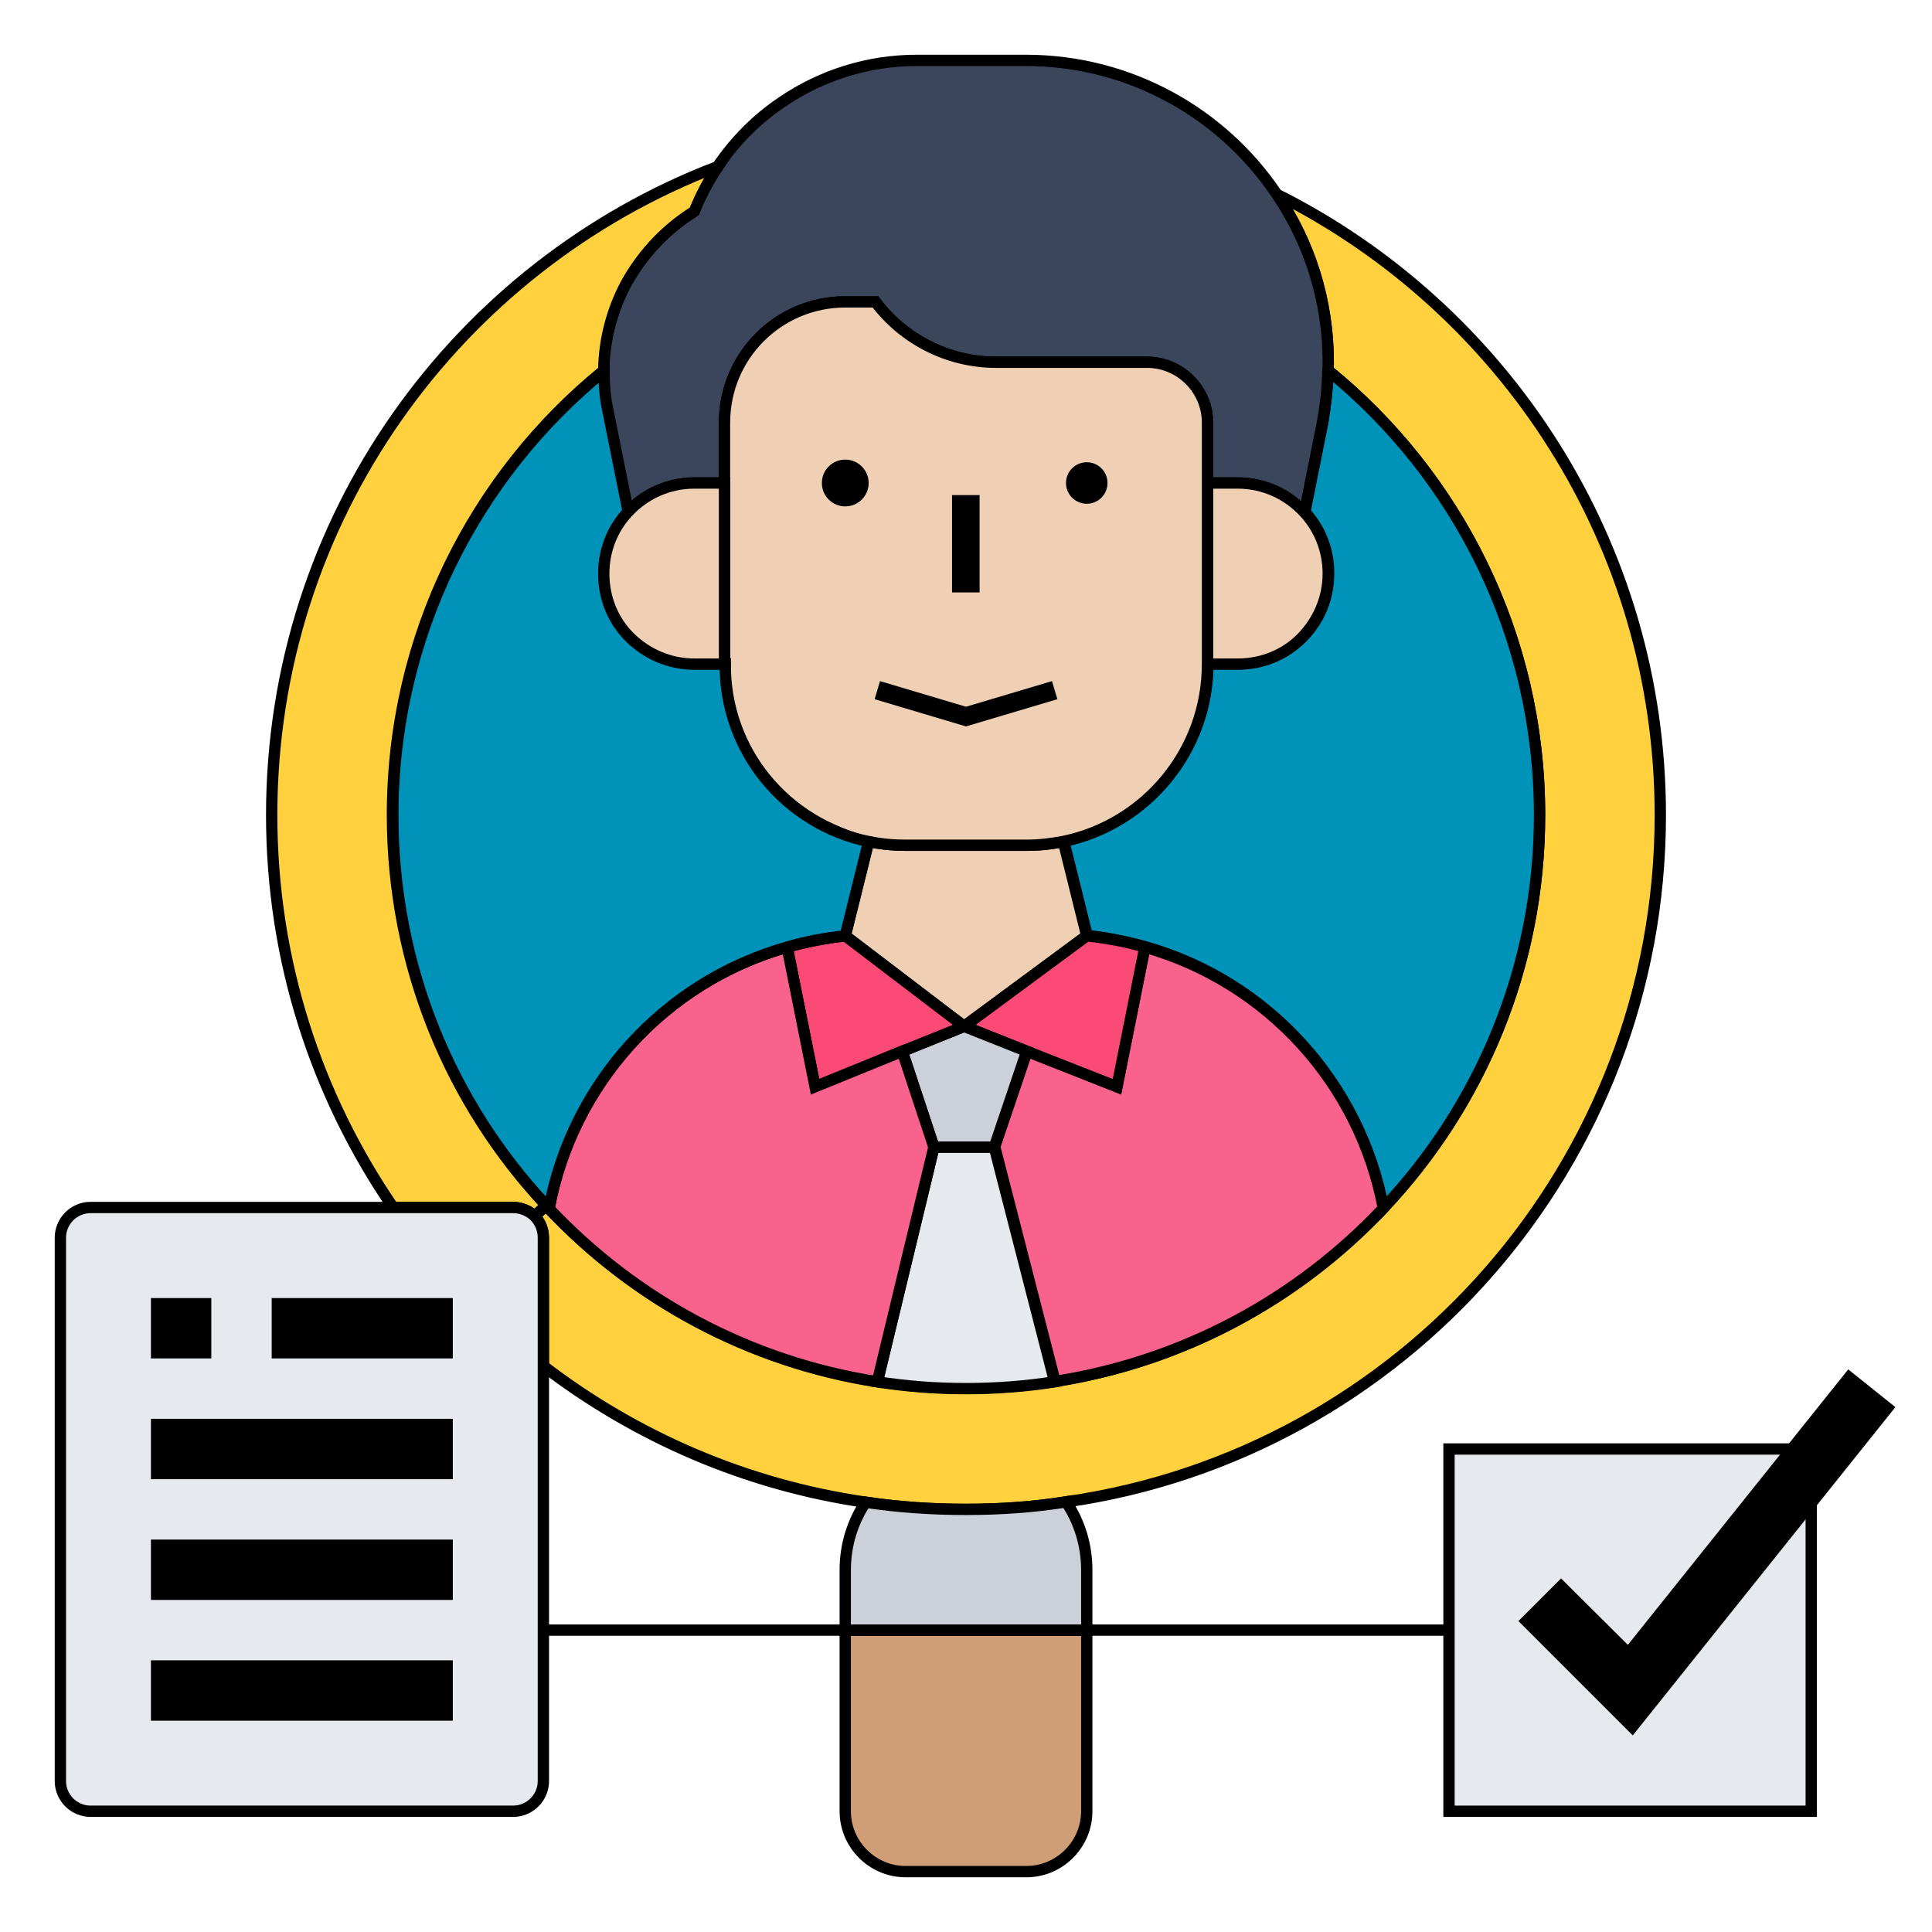 <?xml version="1.0" encoding="utf-8"?>
<!-- Generator: Adobe Illustrator 24.2.3, SVG Export Plug-In . SVG Version: 6.00 Build 0)  -->
<svg version="1.1" id="_x33_0" xmlns="http://www.w3.org/2000/svg" xmlns:xlink="http://www.w3.org/1999/xlink" x="0px" y="0px"
	 viewBox="0 0 512 512" style="enable-background:new 0 0 512 512;" xml:space="preserve">
<style type="text/css">
	.st0{fill:#E6E9ED;stroke:#000000;stroke-width:3;stroke-miterlimit:10;}
	.st1{fill:#FFD13F;stroke:#000000;stroke-width:3;stroke-miterlimit:10;}
	.st2{fill:#0093BA;stroke:#000000;stroke-width:3;stroke-miterlimit:10;}
	.st3{fill:#F9628D;stroke:#000000;stroke-width:3;stroke-miterlimit:10;}
	.st4{fill:#3B465C;stroke:#000000;stroke-width:3;stroke-miterlimit:10;}
	.st5{fill:#F0D0B4;stroke:#000000;stroke-width:3;stroke-miterlimit:10;}
	.st6{fill:#FB4A75;stroke:#000000;stroke-width:3;stroke-miterlimit:10;}
	.st7{fill:#CF9E76;stroke:#000000;stroke-width:3;stroke-miterlimit:10;}
	.st8{fill:#CCD1D9;stroke:#000000;stroke-width:3;stroke-miterlimit:10;}
	.st9{fill:#F0D0B4;}
	.st10{fill:none;stroke:#000000;stroke-width:3;stroke-miterlimit:10;}
	.st11{fill:none;stroke:#000000;stroke-width:5;stroke-miterlimit:10;}
</style>
<g>
	<g>
		<g>
			<path class="st0" d="M480,388v36v56h-96v-48v-48h96V388z"/>
		</g>
		<g>
			<path class="st1" d="M145.4,320.2c22.6,24,53,40.6,87,45.9c7.7,1.2,15.5,1.8,23.5,1.8c8,0,15.8-0.6,23.5-1.8
				c34.1-5.3,64.4-21.9,87-45.9C392.2,293.1,408,256.3,408,216c0-47.5-21.8-90-56-117.8h-0.1c0.1-0.6,0.1-1.4,0.1-2.1
				c0-16.6-5-31.9-13.6-44.6C398.6,81.7,440,144,440,216c0,92.6-68.4,169.2-157.4,182c-8.6,1.4-17.5,2-26.6,2s-17.9-0.6-26.6-1.9
				c-31.8-4.6-61-17.4-85.4-36.1v-34c0-2.2-0.9-4.2-2.3-5.7l3-2.9C145,319.8,145.2,320,145.4,320.2L145.4,320.2z"/>
		</g>
		<g>
			<path class="st2" d="M352,98.2c34.2,27.8,56,70.3,56,117.8c0,40.3-15.8,77.1-41.4,104.2c-6.2-33.1-30.6-60.1-63.1-69.3
				c-5-1.4-10.2-2.4-15.4-3l-6.2-25c21.8-4.6,38.2-23.9,38.2-47h8c6.6,0,12.6-2.7,17-7s7-10.3,7-17c0-6.3-2.4-12-6.3-16.2l4.8-24
				C351.3,107.3,351.8,102.7,352,98.2L352,98.2z"/>
		</g>
		<g>
			<path class="st3" d="M366.6,320.2c-22.6,24-53,40.6-87,45.9l-16-62.2l8.6-25.4L296,288l7.4-37
				C335.9,260.2,360.4,287.1,366.6,320.2L366.6,320.2z"/>
		</g>
		<g>
			<path class="st4" d="M232,80h-8c-17.7,0-32,14.3-32,32v16h-8c-7,0-13.3,3-17.7,7.8l-5.4-26.9c-0.6-3.2-1-6.6-1-9.8
				c0-0.3,0-0.6,0-0.9c0.2-8.2,2.2-16,5.9-23c3.9-7.2,9.5-13.4,16.6-18.2l1.5-1c1.7-4.2,3.8-8.2,6.3-11.9
				c4.6-6.8,10.4-12.6,17.1-17.1c10.3-7,22.6-11,35.7-11h28.8c27.7,0,52.2,14.1,66.5,35.4C347,64.2,352,79.5,352,96.1
				c0,0.7,0,1.4-0.1,2.1c-0.1,4.6-0.6,9.1-1.4,13.6l-4.8,24C341.3,131,335,128,328,128h-8v-16c0-8.8-7.2-16-16-16h-40
				C251,96,239.3,89.7,232,80L232,80z"/>
		</g>
		<g>
			<path class="st5" d="M345.7,135.8c3.9,4.2,6.3,9.9,6.3,16.2c0,6.6-2.7,12.6-7,17s-10.3,7-17,7h-8v-48h8
				C335,128,341.3,131,345.7,135.8L345.7,135.8z"/>
		</g>
		<g>
			<path class="st5" d="M281.8,223l6.2,25l-32.5,24L224,248l6.2-25c3.1,0.6,6.4,1,9.8,1h32C275.4,224,278.6,223.7,281.8,223
				L281.8,223z"/>
		</g>
		<g>
			<path class="st6" d="M303.4,251l-7.4,37l-23.9-9.4l-16.6-6.6l32.5-24C293.3,248.6,298.5,249.5,303.4,251z"/>
		</g>
		<g>
			<path class="st7" d="M288,432v48c0,8.8-7.2,16-16,16h-32c-8.8,0-16-7.2-16-16v-48H288z"/>
		</g>
		<g>
			<path class="st5" d="M320,128v48c0,23.1-16.4,42.5-38.2,47c-3.1,0.6-6.4,1-9.8,1h-32c-3.4,0-6.6-0.3-9.8-1
				c-21.8-4.6-38.2-23.9-38.2-47v-48v-16c0-17.7,14.3-32,32-32h8c7.3,9.7,19,16,32,16h40c8.8,0,16,7.2,16,16V128z"/>
		</g>
		<g>
			<path class="st8" d="M288,416v16h-64v-16c0-6.6,2-12.8,5.4-17.9c8.6,1.3,17.5,1.9,26.6,1.9c9,0,17.9-0.6,26.6-2v0.1
				C286,403.2,288,409.4,288,416z"/>
		</g>
		<g>
			<path class="st0" d="M263.5,304l16,62.2c-7.7,1.2-15.5,1.8-23.5,1.8s-15.8-0.6-23.5-1.8l15-62.2H263.5z"/>
		</g>
		<g>
			<path class="st8" d="M272.1,278.6l-8.6,25.4h-16l-8.4-25.4l16.4-6.6L272.1,278.6z"/>
		</g>
		<g>
			<path class="st6" d="M255.5,272l-16.4,6.6L216,288l-7.4-37c5-1.4,10.2-2.4,15.4-3L255.5,272z"/>
		</g>
		<g>
			<path class="st3" d="M239.1,278.6l8.4,25.4l-15,62.2c-34.1-5.3-64.4-21.9-87-45.9c6.2-33.1,30.6-60.1,63.1-69.3l7.4,37
				L239.1,278.6z"/>
		</g>
		<g>
			<path class="st2" d="M230.2,223l-6.2,25c-5.3,0.6-10.5,1.5-15.4,3c-32.5,9.2-57,36.2-63.1,69.3c-0.2-0.2-0.5-0.5-0.7-0.8
				c-25.3-27-40.7-63.5-40.7-103.4c0-47.5,21.8-90,56-117.8V99c0,3.3,0.3,6.6,1,9.8l5.4,26.9c-3.9,4.2-6.3,9.9-6.3,16.2
				c0,6.6,2.7,12.6,7,17s10.3,7,17,7h8C192,199.1,208.4,218.5,230.2,223L230.2,223z"/>
		</g>
		<g>
			<path class="st5" d="M192,128v48h-8c-6.6,0-12.6-2.7-17-7s-7-10.3-7-17c0-6.3,2.4-12,6.3-16.2c4.4-4.8,10.7-7.8,17.7-7.8L192,128
				z"/>
		</g>
		<g>
			<path class="st1" d="M190.3,44.1c-2.5,3.7-4.6,7.7-6.3,11.9l-1.5,1c-7,4.7-12.6,11-16.6,18.2c-3.7,7-5.8,14.8-5.9,23
				c-34.2,27.8-56,70.3-56,117.8c0,39.9,15.4,76.4,40.7,103.4l-3,2.9c-1.5-1.4-3.4-2.3-5.7-2.3h-31.8C83.9,290.4,72,254.6,72,216
				C72,137.5,121.1,70.5,190.3,44.1z"/>
		</g>
		<g>
			<path class="st0" d="M144,432v40c0,4.4-3.6,8-8,8H24c-4.4,0-8-3.6-8-8V328c0-4.4,3.6-8,8-8h80.2H136c2.2,0,4.2,0.9,5.7,2.3
				c1.4,1.5,2.3,3.4,2.3,5.7v34V432z"/>
		</g>
	</g>
	<g>
		<circle cx="224" cy="128" r="6.2"/>
		<circle cx="288" cy="128" r="5.5"/>
		<path d="M252.3,131.2h7.3V157h-7.3V131.2z"/>
		<path d="M40,344h16v16H40V344z"/>
		<path d="M72,344h48v16H72V344z"/>
		<path d="M40,376h80v16H40V376z"/>
		<path d="M40,408h80v16H40V408z"/>
		<path d="M413.7,418.3l-11.3,11.3l30.3,30.3l69.6-87l-12.5-10l-58.4,73L413.7,418.3z"/>
		<path d="M40,440h80v16H40V440z"/>
	</g>
</g>
<path class="st9" d="M232.7,210.9l-12.8,6.7c0,0,6.9,4.6,17,4.5C246.9,222,232.7,210.9,232.7,210.9z"/>
<line class="st10" x1="144" y1="432" x2="384" y2="432"/>
<polyline class="st11" points="232.5,182.9 256,189.9 279.5,182.9 "/>
</svg>
